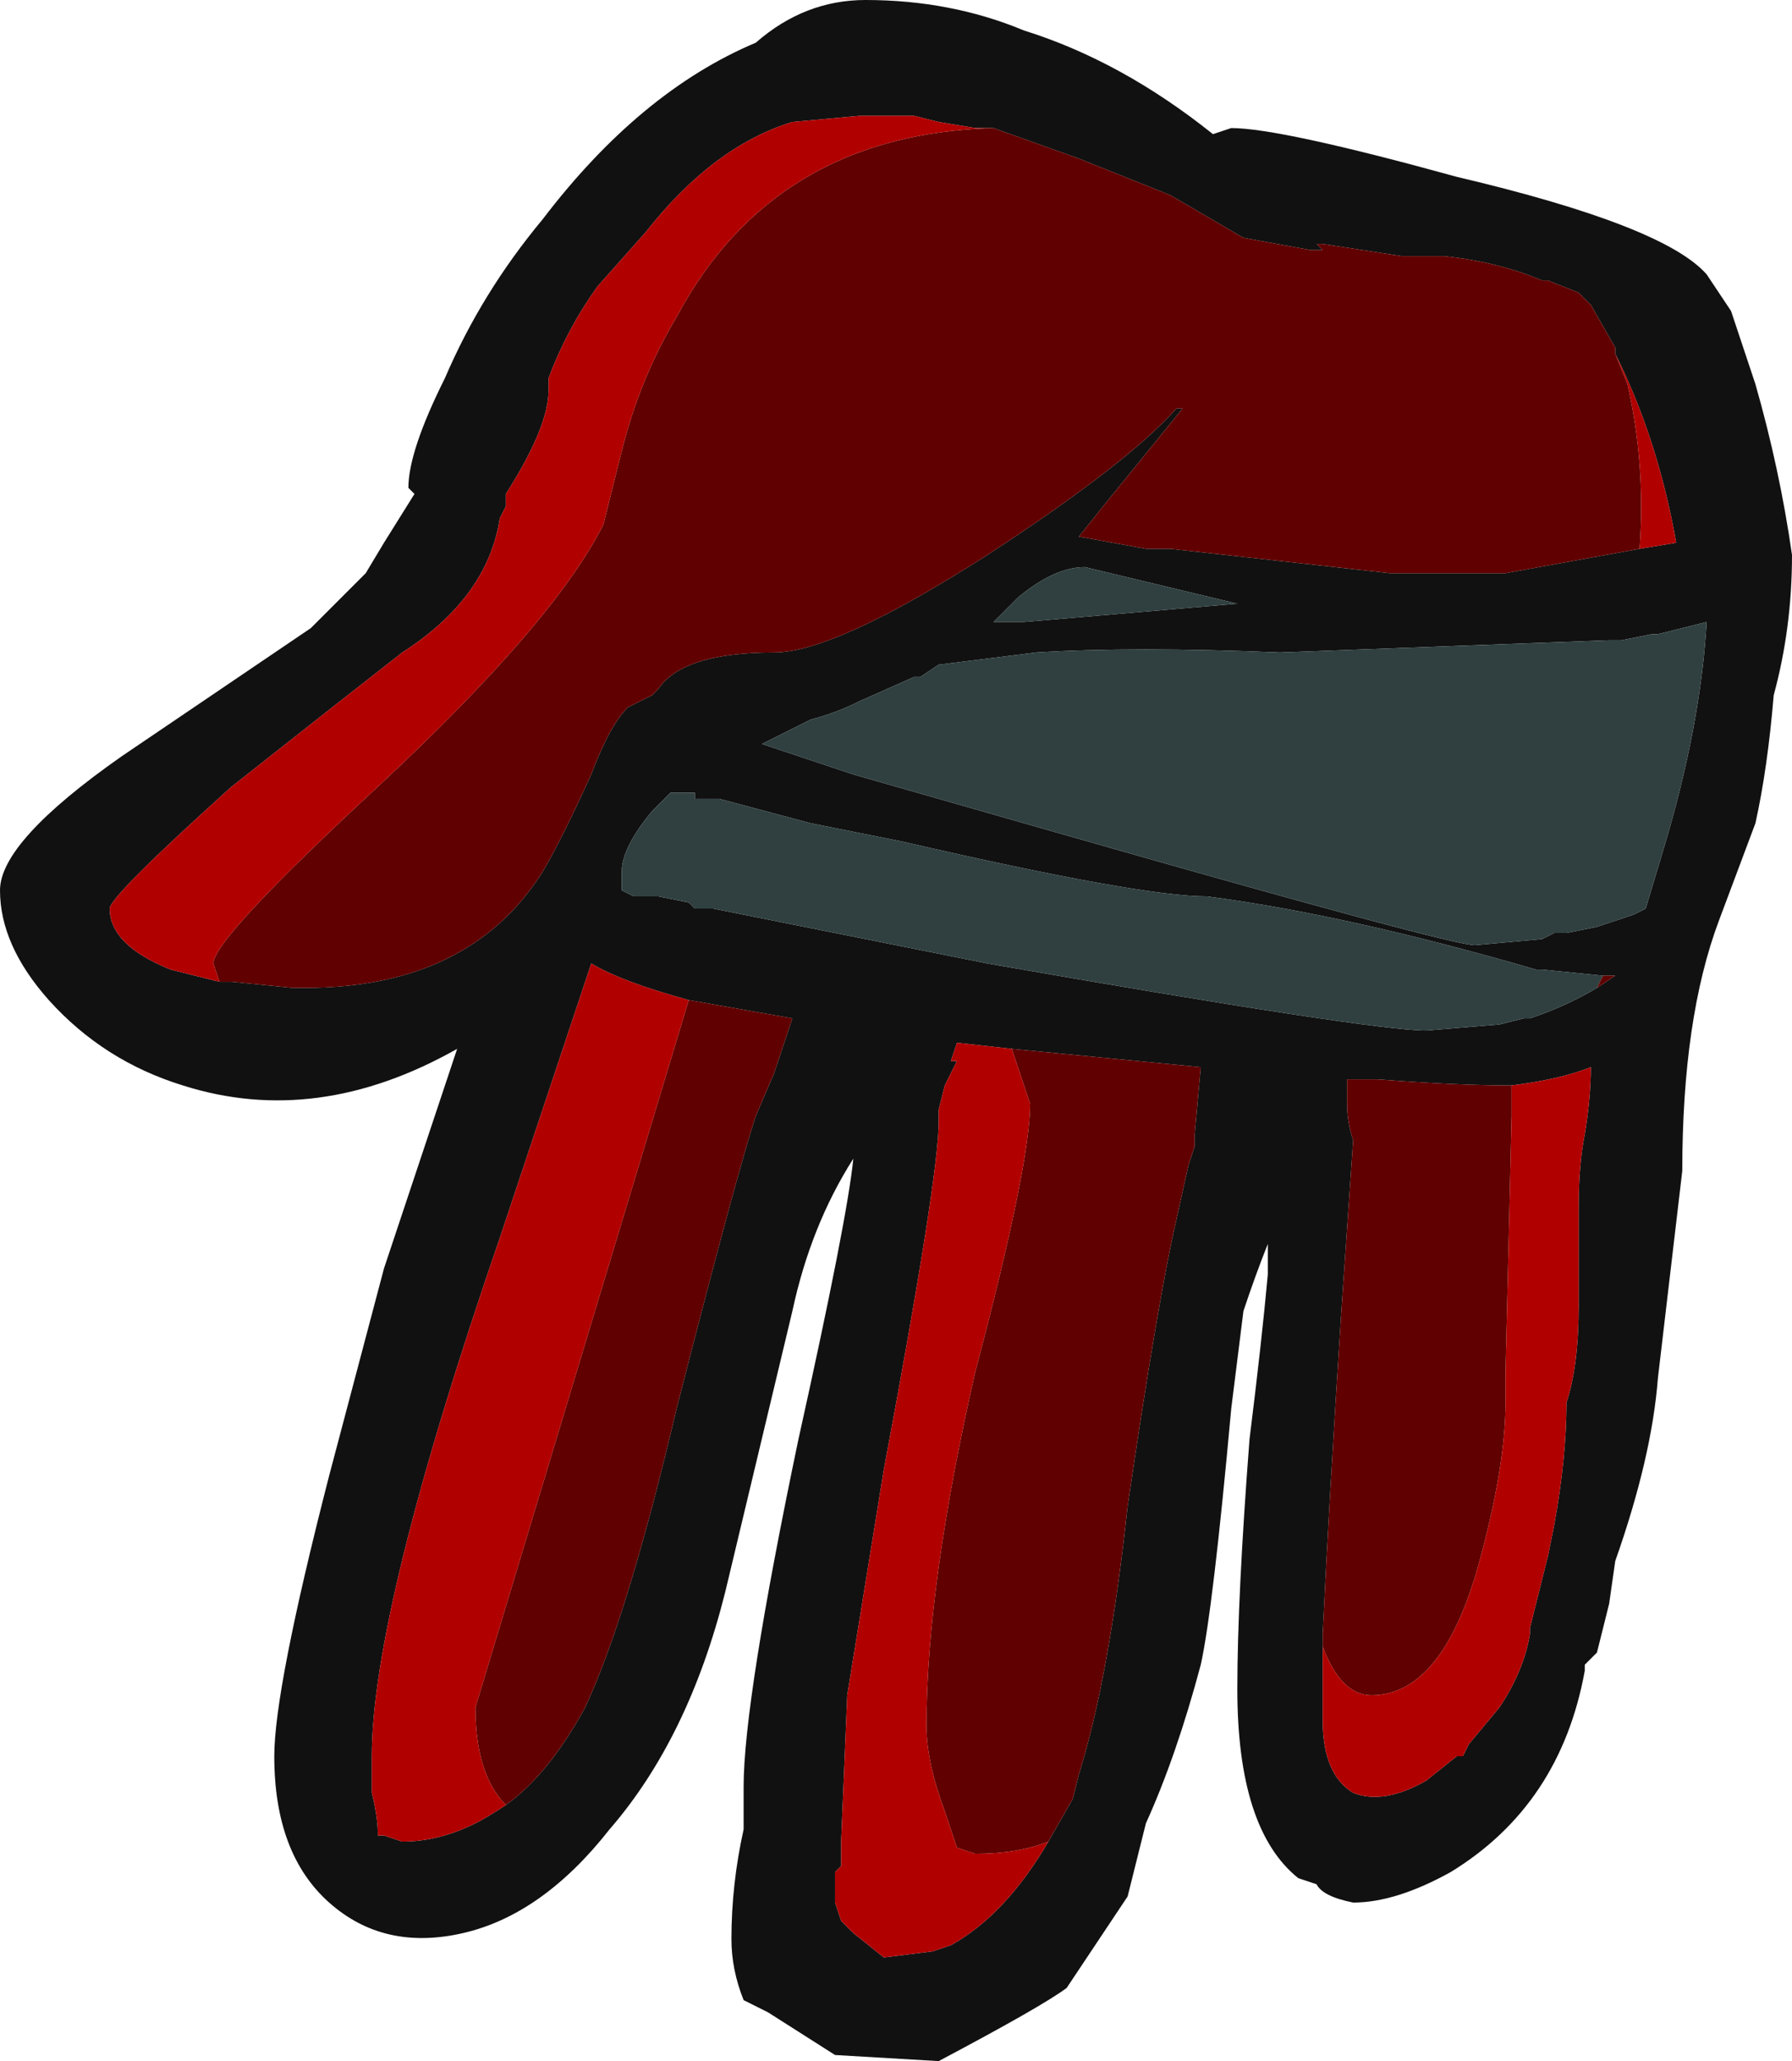 <?xml version="1.0" encoding="UTF-8" standalone="no"?>
<svg xmlns:ffdec="https://www.free-decompiler.com/flash" xmlns:xlink="http://www.w3.org/1999/xlink" ffdec:objectType="frame" height="118.3px" width="102.9px" xmlns="http://www.w3.org/2000/svg">
  <g transform="matrix(1.0, 0.0, 0.0, 1.0, 67.2, 45.85)">
    <use ffdec:characterId="738" height="16.9" transform="matrix(7.0, 0.0, 0.0, 7.0, -67.2, -45.85)" width="14.7" xlink:href="#shape0"/>
  </g>
  <defs>
    <g id="shape0" transform="matrix(1.0, 0.0, 0.0, 1.0, 9.6, 6.55)">
      <path d="M3.65 -3.65 L3.65 -3.7 3.45 -4.05 3.35 -4.15 3.1 -4.25 3.05 -4.25 Q2.7 -4.4 2.25 -4.45 L1.9 -4.45 1.25 -4.55 1.2 -4.55 1.25 -4.5 1.15 -4.5 0.6 -4.6 0.0 -4.95 -0.75 -5.25 -1.45 -5.5 -1.6 -5.5 -1.9 -5.55 -2.1 -5.6 -2.55 -5.6 -3.1 -5.55 Q-3.75 -5.35 -4.3 -4.65 L-4.7 -4.2 Q-4.95 -3.85 -5.1 -3.45 L-5.1 -3.35 Q-5.1 -3.05 -5.45 -2.5 L-5.45 -2.4 -5.5 -2.3 Q-5.6 -1.65 -6.3 -1.2 -6.75 -0.85 -7.7 -0.1 -8.7 0.8 -8.7 0.9 -8.7 1.2 -8.2 1.4 L-7.8 1.5 -7.7 1.5 -7.2 1.55 -7.1 1.55 Q-5.75 1.55 -5.15 0.6 -5.0 0.35 -4.75 -0.2 -4.6 -0.6 -4.45 -0.75 L-4.25 -0.85 -4.2 -0.9 Q-4.0 -1.2 -3.25 -1.2 -2.75 -1.2 -1.5 -2.0 -0.35 -2.75 0.05 -3.2 L0.1 -3.2 -0.55 -2.4 -0.75 -2.15 -0.2 -2.05 0.0 -2.05 1.8 -1.85 2.75 -1.85 3.85 -2.05 4.15 -2.1 Q4.0 -2.95 3.65 -3.65 M4.6 -4.0 L4.8 -3.4 Q5.0 -2.7 5.1 -2.0 5.1 -1.4 4.95 -0.85 4.9 -0.25 4.8 0.2 L4.5 1.0 Q4.2 1.8 4.2 3.05 L4.0 4.75 Q3.95 5.4 3.65 6.25 L3.6 6.6 3.5 7.0 3.4 7.1 3.4 7.15 Q3.2 8.25 2.3 8.8 1.85 9.05 1.5 9.05 1.25 9.0 1.2 8.9 L1.05 8.85 Q0.55 8.45 0.55 7.3 0.55 6.55 0.65 5.25 0.75 4.45 0.8 3.9 L0.8 3.65 Q0.7 3.9 0.6 4.2 L0.5 5.0 Q0.35 6.65 0.25 7.1 0.05 7.85 -0.2 8.4 L-0.35 9.0 -0.85 9.75 Q-1.05 9.9 -1.9 10.35 L-2.75 10.3 -3.3 9.95 Q-3.4 9.9 -3.5 9.85 -3.6 9.6 -3.6 9.35 -3.6 8.9 -3.5 8.45 L-3.5 8.1 Q-3.5 7.4 -3.05 5.25 -2.65 3.45 -2.6 2.95 -2.95 3.5 -3.1 4.2 L-3.65 6.5 Q-3.95 7.7 -4.6 8.45 -5.15 9.15 -5.8 9.3 -6.45 9.45 -6.9 9.05 -7.35 8.65 -7.35 7.85 -7.35 7.3 -6.9 5.55 L-6.45 3.85 -5.85 2.05 Q-7.0 2.7 -8.1 2.35 -8.75 2.15 -9.2 1.65 -9.6 1.2 -9.6 0.75 -9.6 0.35 -8.6 -0.35 L-7.05 -1.4 -6.6 -1.85 -6.45 -2.1 -6.2 -2.5 -6.25 -2.55 Q-6.25 -2.85 -5.95 -3.45 -5.65 -4.15 -5.15 -4.75 -4.35 -5.8 -3.4 -6.2 -3.0 -6.55 -2.5 -6.55 -1.8 -6.55 -1.2 -6.3 -0.4 -6.05 0.35 -5.45 L0.5 -5.5 Q0.9 -5.5 2.35 -5.1 4.05 -4.7 4.4 -4.3 L4.6 -4.0 M-3.35 -0.45 L-2.6 -0.2 -0.85 0.3 Q2.3 1.2 2.5 1.2 L3.05 1.15 3.15 1.1 3.25 1.1 3.5 1.05 3.8 0.95 3.9 0.9 4.05 0.4 Q4.35 -0.6 4.4 -1.45 L4.0 -1.35 3.95 -1.35 3.7 -1.3 3.6 -1.3 0.9 -1.2 Q-0.3 -1.25 -1.1 -1.2 L-1.9 -1.1 -2.05 -1.0 -2.1 -1.0 -2.55 -0.8 Q-2.75 -0.7 -2.95 -0.65 L-3.35 -0.45 M3.55 1.45 L3.05 1.4 3.0 1.4 Q1.45 0.95 0.3 0.8 -0.25 0.8 -2.2 0.35 L-2.95 0.2 -3.7 0.0 -3.9 0.0 -3.9 -0.05 -4.1 -0.05 -4.25 0.1 Q-4.5 0.4 -4.5 0.6 L-4.5 0.75 -4.4 0.8 -4.2 0.8 -3.95 0.85 -3.9 0.9 -3.75 0.9 -1.5 1.35 Q1.65 1.9 2.1 1.9 L2.7 1.85 2.9 1.8 2.95 1.8 Q3.25 1.7 3.5 1.55 L3.65 1.45 3.55 1.45 M1.25 6.85 L1.25 7.55 Q1.25 8.0 1.5 8.15 1.75 8.25 2.1 8.05 L2.35 7.85 2.4 7.85 2.45 7.75 2.7 7.45 Q2.9 7.15 2.95 6.85 L2.95 6.8 3.1 6.2 3.15 5.95 Q3.25 5.4 3.25 4.95 3.35 4.65 3.35 4.15 L3.35 3.35 Q3.35 3.0 3.4 2.75 3.45 2.45 3.45 2.2 3.2 2.3 2.8 2.35 2.35 2.35 1.7 2.3 L1.45 2.3 1.45 2.5 Q1.45 2.65 1.5 2.8 L1.4 4.25 Q1.3 5.8 1.25 6.85 M-1.0 8.55 L-0.8 8.2 -0.75 8.0 Q-0.5 7.2 -0.35 5.8 -0.1 4.1 0.05 3.45 L0.15 3.0 0.2 2.85 0.2 2.75 0.25 2.2 -1.3 2.05 -1.75 2.0 -1.8 2.15 -1.75 2.15 -1.85 2.35 -1.9 2.55 -1.9 2.65 Q-1.9 3.1 -2.35 5.5 L-2.65 7.35 -2.7 8.55 -2.7 8.75 -2.75 8.8 -2.75 9.05 -2.7 9.2 -2.6 9.3 -2.35 9.5 -1.95 9.45 -1.8 9.4 Q-1.35 9.15 -1.0 8.55 M-1.4 -1.5 L-1.45 -1.45 -1.2 -1.45 0.55 -1.6 -0.7 -1.9 Q-0.95 -1.9 -1.25 -1.65 L-1.4 -1.5 M-5.45 8.25 Q-5.1 8.0 -4.8 7.45 -4.45 6.7 -4.05 5.0 -3.55 3.05 -3.4 2.6 L-3.25 2.25 -3.1 1.8 -3.95 1.65 Q-4.5 1.5 -4.75 1.35 L-5.5 3.6 Q-6.55 6.65 -6.55 7.85 L-6.55 8.15 Q-6.5 8.35 -6.5 8.5 L-6.45 8.5 -6.3 8.55 Q-6.0 8.55 -5.7 8.4 -5.6 8.35 -5.45 8.25" fill="#111111" fill-rule="evenodd" stroke="none"/>
      <path d="M-3.35 -0.45 L-2.95 -0.65 Q-2.75 -0.7 -2.55 -0.8 L-2.1 -1.0 -2.05 -1.0 -1.9 -1.1 -1.1 -1.2 Q-0.3 -1.25 0.9 -1.2 L3.6 -1.3 3.7 -1.3 3.95 -1.35 4.0 -1.35 4.4 -1.45 Q4.35 -0.6 4.05 0.4 L3.9 0.9 3.8 0.95 3.5 1.05 3.25 1.1 3.15 1.1 3.05 1.15 2.5 1.2 Q2.3 1.2 -0.85 0.3 L-2.6 -0.2 -3.35 -0.45 M3.5 1.55 Q3.25 1.7 2.95 1.8 L2.9 1.8 2.7 1.85 2.1 1.9 Q1.65 1.9 -1.5 1.35 L-3.75 0.9 -3.9 0.9 -3.95 0.85 -4.2 0.8 -4.4 0.8 -4.5 0.75 -4.5 0.6 Q-4.5 0.4 -4.25 0.1 L-4.1 -0.05 -3.9 -0.05 -3.9 0.0 -3.7 0.0 -2.95 0.2 -2.2 0.35 Q-0.25 0.8 0.3 0.8 1.45 0.95 3.0 1.4 L3.05 1.4 3.55 1.45 3.5 1.55 M-1.4 -1.5 L-1.25 -1.65 Q-0.95 -1.9 -0.7 -1.9 L0.55 -1.6 -1.2 -1.45 -1.45 -1.45 -1.4 -1.5" fill="#304040" fill-rule="evenodd" stroke="none"/>
      <path d="M-1.45 -5.5 L-0.75 -5.25 0.0 -4.95 0.6 -4.6 1.15 -4.5 1.25 -4.5 1.2 -4.55 1.25 -4.55 1.9 -4.45 2.25 -4.45 Q2.7 -4.4 3.05 -4.25 L3.1 -4.25 3.35 -4.15 3.45 -4.05 3.65 -3.7 3.65 -3.65 3.75 -3.4 Q3.9 -2.75 3.85 -2.05 L2.75 -1.85 1.8 -1.85 0.0 -2.05 -0.2 -2.05 -0.75 -2.15 -0.55 -2.4 0.1 -3.2 0.05 -3.2 Q-0.35 -2.75 -1.5 -2.0 -2.75 -1.2 -3.25 -1.2 -4.0 -1.2 -4.2 -0.9 L-4.25 -0.85 -4.45 -0.75 Q-4.6 -0.6 -4.75 -0.2 -5.0 0.35 -5.15 0.6 -5.75 1.55 -7.1 1.55 L-7.2 1.55 -7.7 1.5 -7.8 1.5 -7.85 1.35 Q-7.85 1.15 -6.5 -0.1 -5.05 -1.45 -4.65 -2.25 L-4.5 -2.85 Q-4.35 -3.45 -4.05 -3.95 -3.25 -5.45 -1.45 -5.5 M3.5 1.55 L3.55 1.45 3.65 1.45 3.5 1.55 M2.8 2.35 L2.8 2.6 2.75 4.7 2.75 4.95 Q2.75 5.45 2.55 6.2 2.25 7.35 1.65 7.35 1.4 7.35 1.25 6.95 L1.25 6.85 Q1.3 5.8 1.4 4.25 L1.5 2.8 Q1.45 2.65 1.45 2.5 L1.45 2.3 1.7 2.3 Q2.35 2.35 2.8 2.35 M-1.3 2.05 L0.25 2.2 0.2 2.75 0.2 2.85 0.15 3.0 0.05 3.45 Q-0.1 4.1 -0.35 5.8 -0.5 7.2 -0.75 8.0 L-0.8 8.2 -1.0 8.55 Q-1.25 8.65 -1.6 8.65 L-1.75 8.6 -1.85 8.3 Q-2.0 7.9 -2.0 7.6 -2.0 6.45 -1.6 4.7 -1.15 3.0 -1.15 2.5 -1.25 2.2 -1.3 2.05 M-3.95 1.65 L-3.1 1.8 -3.25 2.25 -3.4 2.6 Q-3.55 3.05 -4.05 5.0 -4.45 6.7 -4.8 7.45 -5.1 8.0 -5.45 8.25 -5.7 8.0 -5.7 7.45 L-3.95 1.65" fill="#600000" fill-rule="evenodd" stroke="none"/>
      <path d="M-1.45 -5.5 Q-3.25 -5.45 -4.05 -3.95 -4.35 -3.45 -4.5 -2.85 L-4.65 -2.25 Q-5.05 -1.45 -6.5 -0.1 -7.85 1.15 -7.85 1.35 L-7.8 1.5 -8.2 1.4 Q-8.7 1.2 -8.7 0.9 -8.7 0.8 -7.7 -0.1 -6.75 -0.85 -6.3 -1.2 -5.6 -1.65 -5.5 -2.3 L-5.45 -2.4 -5.45 -2.5 Q-5.1 -3.05 -5.1 -3.35 L-5.1 -3.45 Q-4.95 -3.85 -4.7 -4.2 L-4.3 -4.65 Q-3.75 -5.35 -3.1 -5.55 L-2.55 -5.6 -2.1 -5.6 -1.9 -5.55 -1.6 -5.5 -1.45 -5.5 M3.85 -2.05 Q3.9 -2.75 3.75 -3.4 L3.65 -3.65 Q4.0 -2.95 4.15 -2.1 L3.85 -2.05 M2.8 2.35 Q3.2 2.3 3.45 2.2 3.45 2.45 3.4 2.75 3.35 3.0 3.35 3.35 L3.35 4.15 Q3.35 4.65 3.25 4.95 3.25 5.4 3.15 5.95 L3.1 6.2 2.95 6.8 2.95 6.85 Q2.9 7.15 2.7 7.45 L2.45 7.75 2.4 7.85 2.35 7.85 2.1 8.05 Q1.75 8.25 1.5 8.15 1.25 8.0 1.25 7.55 L1.25 6.85 1.25 6.95 Q1.4 7.35 1.65 7.35 2.25 7.35 2.55 6.2 2.75 5.45 2.75 4.95 L2.75 4.7 2.8 2.6 2.8 2.35 M-1.3 2.05 Q-1.25 2.2 -1.15 2.5 -1.15 3.0 -1.6 4.7 -2.0 6.45 -2.0 7.6 -2.0 7.9 -1.85 8.3 L-1.75 8.6 -1.6 8.65 Q-1.25 8.65 -1.0 8.55 -1.35 9.15 -1.8 9.4 L-1.95 9.45 -2.35 9.5 -2.6 9.3 -2.7 9.2 -2.75 9.05 -2.75 8.8 -2.7 8.75 -2.7 8.55 -2.65 7.35 -2.35 5.5 Q-1.9 3.1 -1.9 2.65 L-1.9 2.55 -1.85 2.35 -1.75 2.15 -1.8 2.15 -1.75 2.0 -1.3 2.05 M-3.95 1.65 L-5.7 7.45 Q-5.7 8.0 -5.45 8.25 -5.6 8.35 -5.7 8.4 -6.0 8.55 -6.3 8.55 L-6.45 8.5 -6.5 8.5 Q-6.5 8.35 -6.55 8.15 L-6.55 7.85 Q-6.55 6.65 -5.5 3.6 L-4.75 1.35 Q-4.5 1.5 -3.95 1.65" fill="#b00000" fill-rule="evenodd" stroke="none"/>
    </g>
  </defs>
</svg>
